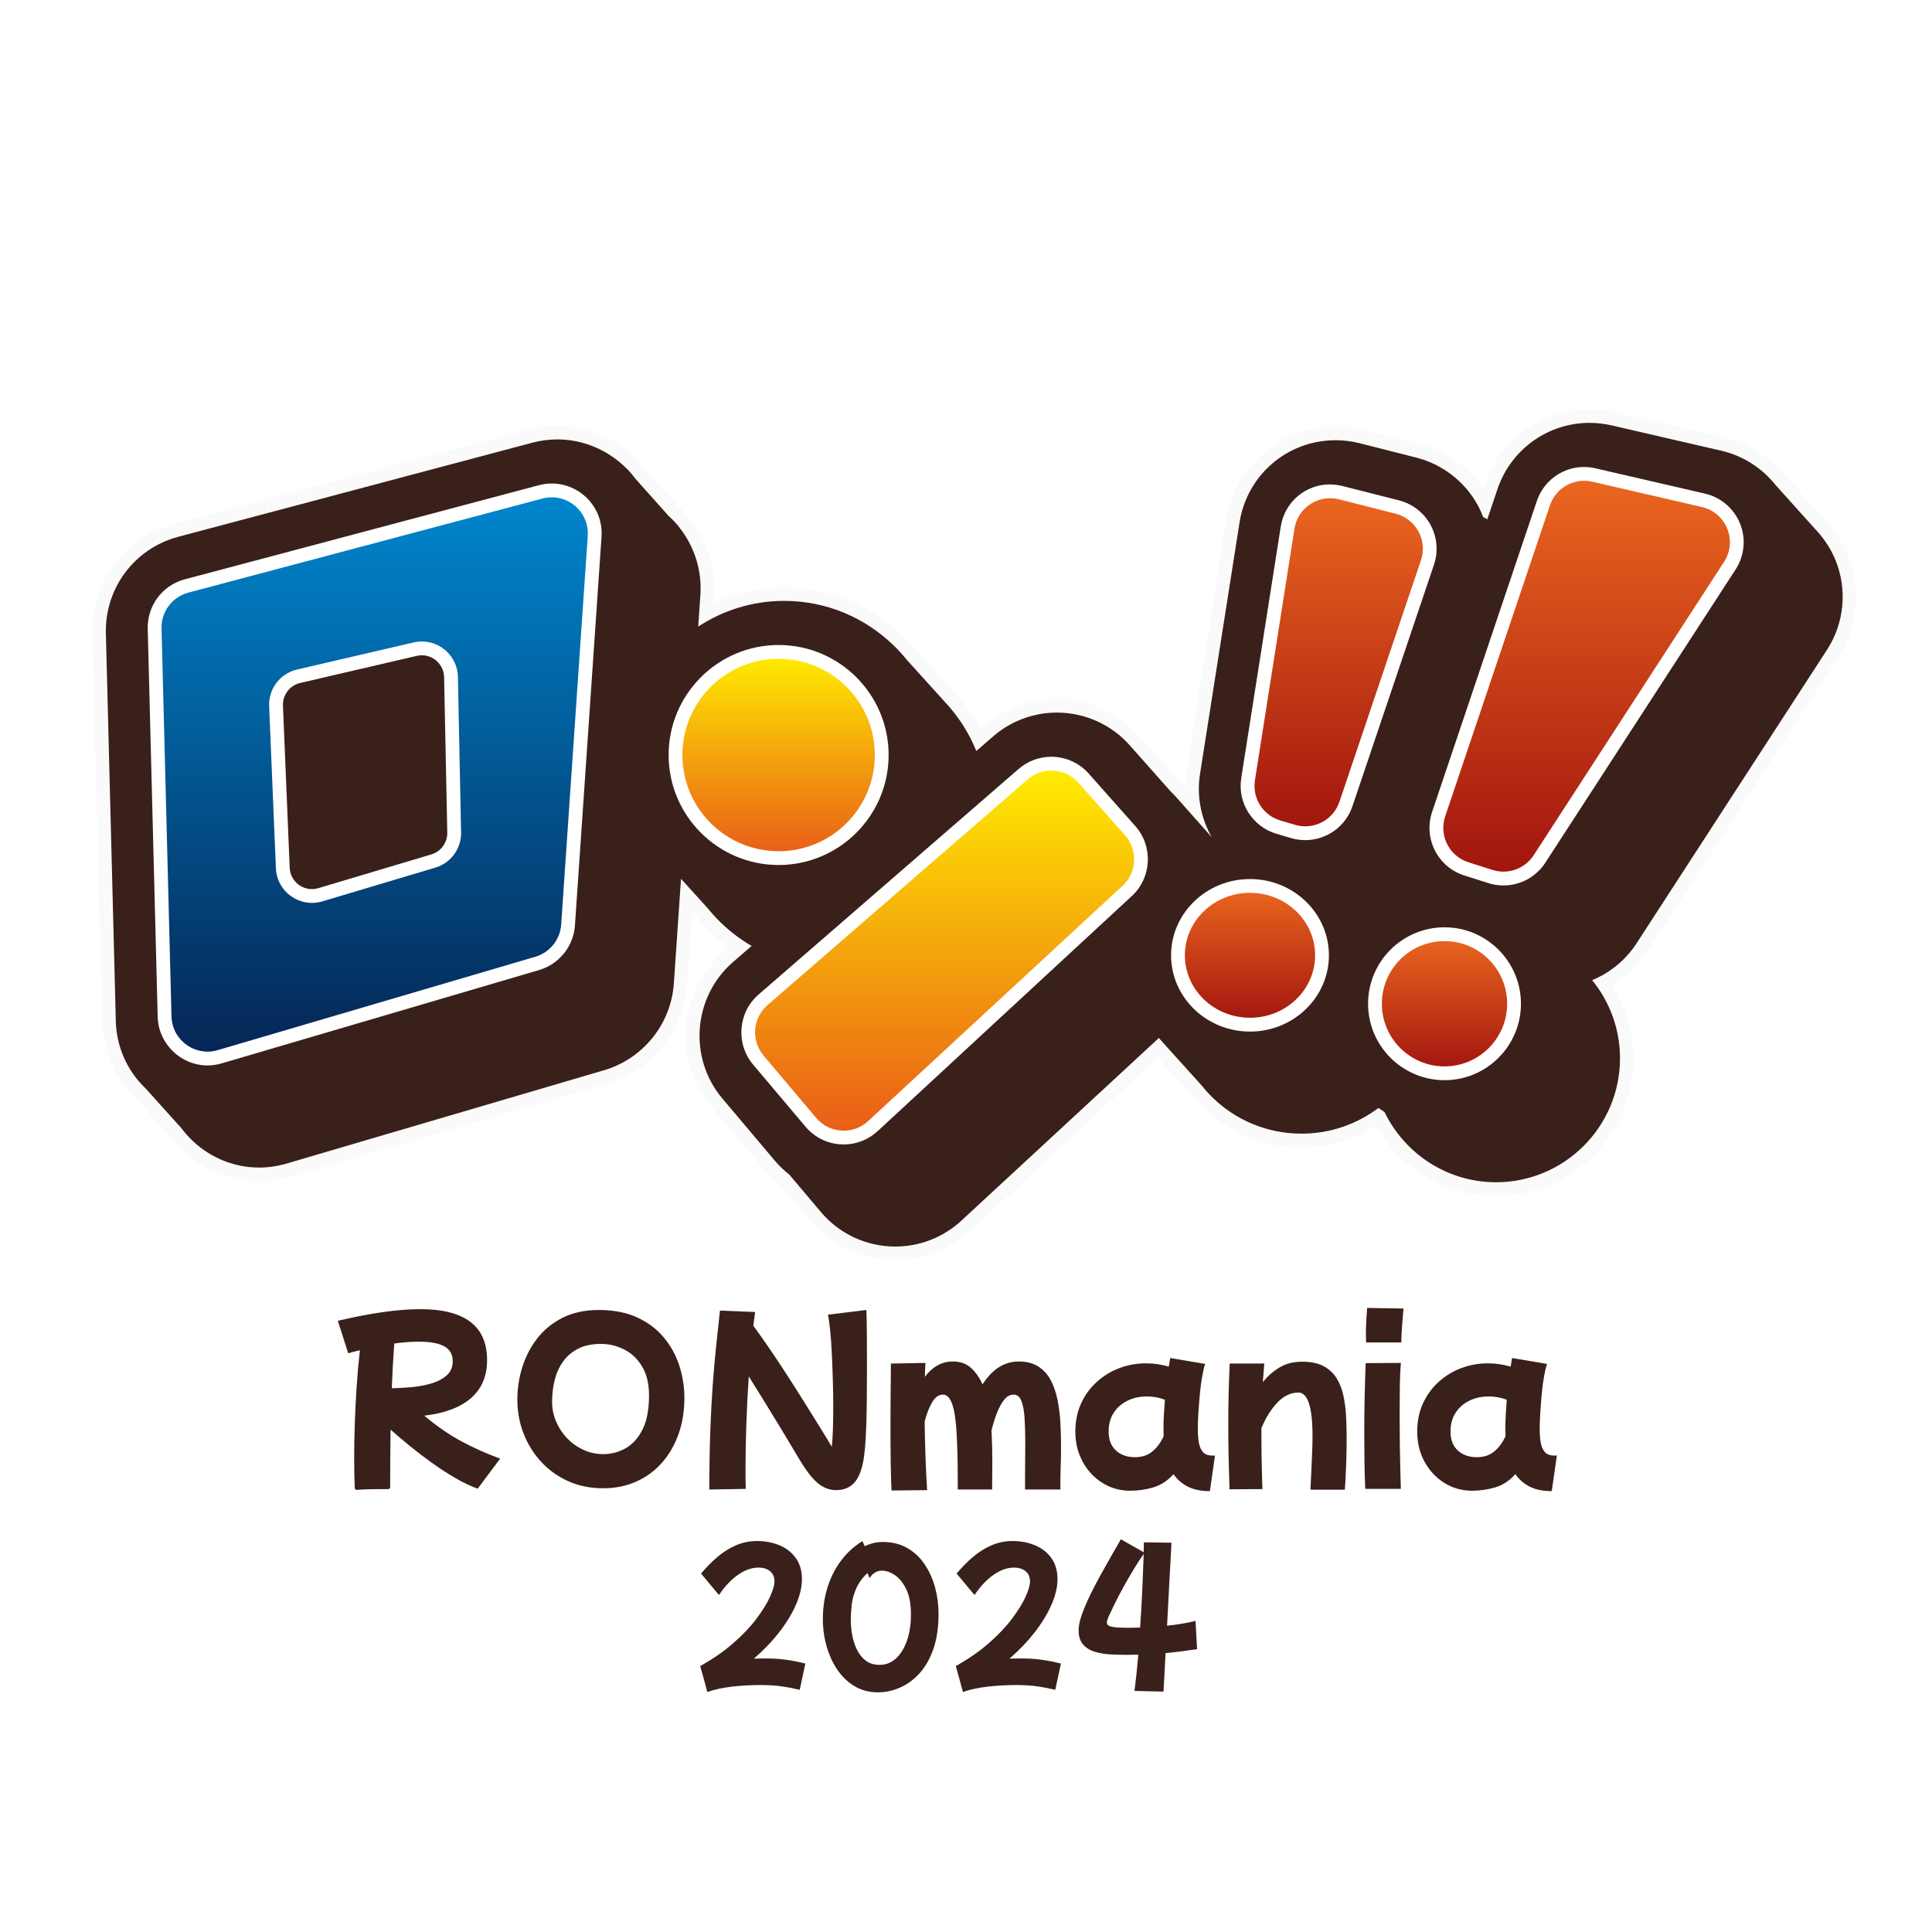 <?xml version="1.0" encoding="UTF-8"?>
<svg id="Ebene_1" data-name="Ebene 1" xmlns="http://www.w3.org/2000/svg" xmlns:xlink="http://www.w3.org/1999/xlink" viewBox="0 0 566.93 566.93">
  <defs>
    <style>
      .cls-1 {
        fill: url(#Unbenannter_Verlauf_169);
      }

      .cls-1, .cls-2, .cls-3, .cls-4, .cls-5, .cls-6, .cls-7, .cls-8, .cls-9, .cls-10 {
        stroke-width: 0px;
      }

      .cls-2 {
        fill: url(#Unbenannter_Verlauf_339-3);
      }

      .cls-3 {
        fill: url(#Unbenannter_Verlauf_339);
      }

      .cls-4 {
        fill: #3a201a;
      }

      .cls-5 {
        fill: #fff;
      }

      .cls-6 {
        fill: url(#Unbenannter_Verlauf_146);
      }

      .cls-7 {
        fill: #fafafa;
      }

      .cls-8 {
        fill: url(#Unbenannter_Verlauf_339-4);
      }

      .cls-9 {
        fill: url(#Unbenannter_Verlauf_339-2);
      }

      .cls-10 {
        fill: url(#Unbenannter_Verlauf_157);
      }
    </style>
    <linearGradient id="Unbenannter_Verlauf_157" data-name="Unbenannter Verlauf 157" x1="277.18" y1="224.08" x2="277.18" y2="333.8" gradientUnits="userSpaceOnUse">
      <stop offset="0" stop-color="#fe0"/>
      <stop offset="1" stop-color="#e95b18"/>
    </linearGradient>
    <linearGradient id="Unbenannter_Verlauf_169" data-name="Unbenannter Verlauf 169" x1="228.48" y1="191.29" x2="228.48" y2="251.8" gradientUnits="userSpaceOnUse">
      <stop offset="0" stop-color="#fe0"/>
      <stop offset="1" stop-color="#e95b18"/>
    </linearGradient>
    <linearGradient id="Unbenannter_Verlauf_339" data-name="Unbenannter Verlauf 339" x1="366.8" y1="259.97" x2="366.8" y2="300.69" gradientUnits="userSpaceOnUse">
      <stop offset="0" stop-color="#ec671f"/>
      <stop offset="1" stop-color="#a0140e"/>
    </linearGradient>
    <linearGradient id="Unbenannter_Verlauf_339-2" data-name="Unbenannter Verlauf 339" x1="423.88" y1="274.13" x2="423.88" y2="314.94" xlink:href="#Unbenannter_Verlauf_339"/>
    <linearGradient id="Unbenannter_Verlauf_339-3" data-name="Unbenannter Verlauf 339" x1="392.82" y1="144.16" x2="392.82" y2="244.5" xlink:href="#Unbenannter_Verlauf_339"/>
    <linearGradient id="Unbenannter_Verlauf_339-4" data-name="Unbenannter Verlauf 339" x1="465.57" y1="139.06" x2="465.57" y2="257.8" xlink:href="#Unbenannter_Verlauf_339"/>
    <linearGradient id="Unbenannter_Verlauf_146" data-name="Unbenannter Verlauf 146" x1="109.95" y1="143.9" x2="109.95" y2="310.62" gradientUnits="userSpaceOnUse">
      <stop offset="0" stop-color="#0087cf"/>
      <stop offset="1" stop-color="#052554"/>
    </linearGradient>
  </defs>
  <rect class="cls-5" width="566.93" height="566.93"/>
  <g>
    <g>
      <path class="cls-4" d="M262.68,367.79c-9.03,0-17.55-3.96-23.37-10.86l-9.14-10.83c-1.6-1.27-3.06-2.69-4.36-4.22l-15.41-18.26c-10.72-12.71-9.22-31.91,3.34-42.81l3.42-2.96c-2.47-1.63-4.81-3.51-6.98-5.61-.1-.07-.19-.16-.28-.25l-.1-.11c-1.25-1.23-2.47-2.58-3.63-4.01l-4.68-5.17-1.78,26.02c-.87,12.7-9.66,23.65-21.88,27.24l-93.19,27.4c-2.81.83-5.72,1.25-8.64,1.25-7.54,0-14.8-2.84-20.46-8.01-.09-.07-.17-.14-.25-.23-1.29-1.2-2.5-2.55-3.6-4.01l-10.4-11.57c-1.31-1.27-2.33-2.41-3.2-3.57-3.84-5.11-5.95-11.14-6.12-17.46l-2.92-113.85c-.36-14.21,8.97-26.68,22.71-30.33l103.91-27.61c2.58-.69,5.23-1.03,7.88-1.03,7.6,0,14.9,2.85,20.58,8.04.15.09.28.21.4.34l.2.23.28.27c.29.27.59.55.86.84.68.73,1.35,1.54,2.05,2.47l9.64,10.81c.63.56,1.23,1.16,1.8,1.77.77.82,1.53,1.76,2.34,2.88l.04.04c.12.13.22.28.29.43,4,5.73,5.95,12.68,5.47,19.59l-.38,5.53c7.05-3.84,14.91-5.86,22.96-5.86,12.44,0,24.25,4.76,33.28,13.41.12.08.23.18.32.29l.19.21c1.3,1.28,2.55,2.67,3.71,4.11l12.22,13.51c.07.07.13.15.18.23,2.92,3.37,5.33,7.06,7.2,11.01l2.88-2.5c5.56-4.82,12.67-7.48,20.03-7.48,8.74,0,17.07,3.75,22.87,10.28l12.14,13.68.25.25c.38.37.75.73,1.1,1.13l3.73,4.21c-.56-3.24-.6-6.56-.09-9.81l11.6-73.82c2.35-14.97,15.05-25.83,30.19-25.83,2.53,0,5.07.32,7.53.94l16.63,4.22c8.23,2.09,15.28,7.56,19.33,15.02.12.22.24.45.36.68l1.74-5.16c4.19-12.45,15.83-20.81,28.97-20.81,2.31,0,4.63.26,6.89.79l32.17,7.43c6.62,1.53,12.62,5.29,16.91,10.6,0,0,12.98,14.44,12.98,14.44.09.1.16.2.23.31,2.05,2.46,3.68,5.17,4.84,8.04,3.73,9.24,2.72,19.74-2.7,28.1l-55.85,86.07c-2.93,4.51-6.92,8.12-11.65,10.54,4.58,6.46,7.08,14.23,7.08,22.17,0,21.15-17.21,38.36-38.36,38.36-14.41,0-27.81-8.31-34.29-21.22-.07-.04-.14-.09-.21-.14-6.65,4.65-14.43,7.1-22.59,7.1-10.37,0-20.14-3.96-27.51-11.16-1.07-1.05-2.12-2.21-3.13-3.46l-11.37-12.61-56.46,52.22c-5.67,5.24-13.04,8.13-20.75,8.13Z"/>
      <path class="cls-7" d="M466.47,124.09c2.16,0,4.33.25,6.44.73l32.17,7.43c6.34,1.46,11.9,5.04,15.87,9.99h0s12.1,13.45,12.1,13.45c.15.16.29.32.43.47l.46.51h-.02c1.95,2.31,3.56,4.9,4.72,7.76,3.49,8.63,2.55,18.45-2.52,26.26l-55.85,86.07c-3.22,4.96-7.8,8.69-13.07,10.86,5.11,6.26,8.18,14.25,8.18,22.94,0,20.05-16.31,36.36-36.36,36.36-14.4,0-26.86-8.43-32.74-20.61-.61-.38-1.21-.78-1.79-1.19-6.26,4.71-14.07,7.54-22.55,7.54-10.19,0-19.42-4.05-26.12-10.59h0s-.01-.01-.01-.01c-1.07-1.04-2.06-2.15-2.99-3.32l-11.72-12.99c-.35-.38-.7-.77-1.04-1.16l-57.95,53.6c-5.3,4.9-12.18,7.6-19.4,7.6-8.44,0-16.4-3.7-21.84-10.15l-9.27-10.98c-1.53-1.2-2.95-2.55-4.23-4.07l-15.41-18.26c-10.02-11.88-8.62-29.82,3.12-40.01l5.47-4.74c-3.33-1.93-6.39-4.28-9.13-6.95h-.01s-.14-.14-.14-.14c-1.26-1.24-2.44-2.55-3.56-3.93l-7.87-8.69-2.1,30.71c-.81,11.87-9.03,22.11-20.45,25.46l-93.19,27.4c-2.63.77-5.35,1.17-8.08,1.17-7.37,0-14.14-2.9-19.23-7.6h0s-.04-.04-.04-.04c-1.28-1.18-2.44-2.48-3.48-3.87l-10.51-11.68c-1.09-1.06-2.13-2.17-3.05-3.39-3.45-4.59-5.56-10.22-5.72-16.31l-2.92-113.85c-.34-13.28,8.39-24.93,21.22-28.35l103.91-27.61c2.41-.64,4.89-.97,7.36-.97,7.22,0,14.2,2.82,19.47,7.74v-.03s.27.29.27.29c.37.36.76.7,1.12,1.08.7.75,1.35,1.55,1.96,2.37l9.78,10.96c.61.54,1.2,1.12,1.76,1.72.82.87,1.55,1.81,2.24,2.77l.11.12h-.02c3.82,5.36,5.73,11.93,5.28,18.55l-.64,9.35c7.26-4.75,15.91-7.54,25.22-7.54,12.48,0,23.79,4.99,32.11,13.06v-.02s.24.25.24.25c1.29,1.27,2.5,2.61,3.64,4.02l11.43,12.64c.17.18.33.36.49.54l.34.37h0c3.4,3.89,6.17,8.33,8.13,13.19l4.94-4.28c5.2-4.51,11.84-6.99,18.72-6.99,8.16,0,15.96,3.5,21.37,9.61l12.18,13.73c.44.44.89.86,1.31,1.32l10.55,11.89c-3.1-5.46-4.46-11.93-3.43-18.51l11.6-73.82c2.2-13.99,14.06-24.14,28.21-24.14,2.37,0,4.73.3,7.04.88l16.63,4.22c7.69,1.95,14.28,7.07,18.07,14.04.59,1.09,1.08,2.22,1.52,3.37.42.22.83.45,1.24.69l2.98-8.85c3.92-11.64,14.8-19.45,27.07-19.45M466.47,120.09c-13.99,0-26.39,8.91-30.86,22.18l-.36,1.06c-4.45-6.36-11.1-10.99-18.68-12.91l-16.63-4.22c-2.63-.67-5.32-1-8.02-1-16.13,0-29.66,11.57-32.17,27.52l-11.6,73.82c-.23,1.45-.35,2.9-.38,4.36-.34-.37-.68-.7-.99-1l-.21-.2-12.09-13.62c-6.18-6.96-15.06-10.95-24.37-10.95-7.84,0-15.42,2.83-21.34,7.97l-.95.82c-1.73-3.21-3.82-6.24-6.25-9.05-.08-.12-.17-.23-.27-.34l-.34-.37c-.18-.2-.35-.39-.52-.57l-11.32-12.53c-1.19-1.47-2.46-2.88-3.79-4.19l-.15-.17c-.16-.18-.34-.34-.53-.49-9.39-8.95-21.65-13.87-34.57-13.87-7.19,0-14.24,1.54-20.73,4.51l.14-2.04c.5-7.34-1.55-14.7-5.77-20.79-.13-.23-.29-.46-.47-.66-.84-1.15-1.64-2.13-2.44-2.99-.58-.63-1.2-1.24-1.84-1.82l-9.51-10.67c-.72-.96-1.42-1.8-2.14-2.57-.34-.36-.67-.67-.96-.94-.07-.06-.14-.13-.21-.19l-.15-.17c-.2-.22-.42-.42-.66-.59-6.03-5.46-13.76-8.46-21.81-8.46-2.82,0-5.65.37-8.39,1.1l-103.91,27.61c-14.63,3.89-24.58,17.18-24.2,32.31l2.92,113.85c.17,6.74,2.43,13.17,6.52,18.61.93,1.24,2,2.43,3.36,3.76l10.3,11.46c1.14,1.5,2.4,2.9,3.74,4.15.12.12.24.23.37.34,6.02,5.47,13.74,8.48,21.75,8.48,3.11,0,6.21-.45,9.21-1.33l93.19-27.4c13.02-3.83,22.38-15.49,23.31-29.03l1.46-21.33,1.48,1.64c1.19,1.46,2.43,2.84,3.71,4.1l.06.07c.14.15.29.3.45.43,1.6,1.54,3.29,2.96,5.04,4.26l-1.48,1.28c-13.38,11.61-14.98,32.07-3.55,45.61l15.41,18.26c1.33,1.58,2.84,3.05,4.48,4.37l9.01,10.68c6.2,7.35,15.28,11.57,24.9,11.57,8.22,0,16.07-3.08,22.11-8.66l54.97-50.85,9.98,11.06c1.03,1.28,2.1,2.47,3.19,3.53.02.02.04.04.06.06,7.75,7.57,18.02,11.73,28.91,11.73,7.86,0,15.38-2.16,21.96-6.28,7.12,12.56,20.63,20.54,35.12,20.54,22.25,0,40.36-18.1,40.36-40.36,0-7.6-2.18-15.07-6.21-21.48,4.19-2.53,7.76-5.98,10.46-10.15l55.85-86.07c5.78-8.9,6.85-20.09,2.88-29.93-1.22-3.03-2.93-5.88-5.08-8.48-.11-.16-.22-.31-.35-.45l-.46-.51-.07-.08c-.13-.14-.25-.28-.38-.42l-12.04-13.39c-4.56-5.63-10.94-9.62-17.98-11.25l-32.17-7.43c-2.41-.56-4.87-.84-7.34-.84h0Z"/>
    </g>
    <g>
      <g>
        <path class="cls-10" d="M247.57,333.8c-3.73,0-7.25-1.63-9.65-4.48l-15.41-18.26c-4.43-5.25-3.81-13.17,1.38-17.67l76.34-66.22c2.29-1.99,5.23-3.09,8.26-3.09,3.61,0,7.05,1.55,9.44,4.24l13.71,15.44c4.52,5.1,4.13,13.01-.87,17.64l-74.64,69.04c-2.34,2.16-5.38,3.36-8.56,3.36h0Z"/>
        <path class="cls-5" d="M308.5,226.11c2.93,0,5.84,1.21,7.93,3.56l13.71,15.44c3.83,4.31,3.5,10.9-.73,14.81l-74.64,69.04c-2.04,1.89-4.62,2.82-7.19,2.82-3.01,0-6-1.27-8.1-3.76l-15.41-18.26c-3.74-4.43-3.22-11.04,1.16-14.83l76.34-66.22c2-1.74,4.48-2.59,6.94-2.59M308.5,222.06c-3.52,0-6.93,1.27-9.59,3.58l-76.34,66.22c-6.02,5.22-6.73,14.42-1.6,20.51l15.41,18.26c2.79,3.31,6.87,5.2,11.2,5.2,3.69,0,7.22-1.38,9.94-3.89l74.64-69.04c5.81-5.37,6.26-14.56,1.01-20.47l-13.71-15.44c-2.78-3.13-6.77-4.92-10.96-4.92h0Z"/>
      </g>
      <g>
        <path class="cls-1" d="M228.48,251.8c-16.68,0-30.25-13.57-30.25-30.25s13.57-30.25,30.25-30.25,30.25,13.57,30.25,30.25-13.57,30.25-30.25,30.25Z"/>
        <path class="cls-5" d="M228.48,193.32c15.59,0,28.23,12.64,28.23,28.23s-12.64,28.23-28.23,28.23-28.23-12.64-28.23-28.23,12.64-28.23,28.23-28.23M228.48,189.27c-17.8,0-32.28,14.48-32.28,32.28s14.48,32.28,32.28,32.28,32.28-14.48,32.28-32.28-14.48-32.28-32.28-32.28h0Z"/>
      </g>
      <g>
        <path class="cls-3" d="M366.8,300.69c-11.65,0-21.13-9.13-21.13-20.36s9.48-20.36,21.13-20.36,21.13,9.13,21.13,20.36-9.48,20.36-21.13,20.36Z"/>
        <path class="cls-5" d="M366.8,261.99c10.55,0,19.11,8.21,19.11,18.33s-8.56,18.33-19.11,18.33-19.11-8.21-19.11-18.33,8.56-18.33,19.11-18.33M366.8,257.95c-12.77,0-23.16,10.04-23.16,22.38s10.39,22.38,23.16,22.38,23.16-10.04,23.16-22.38-10.39-22.38-23.16-22.38h0Z"/>
      </g>
      <g>
        <path class="cls-9" d="M423.88,314.94c-11.25,0-20.41-9.15-20.41-20.41s9.15-20.41,20.41-20.41,20.41,9.15,20.41,20.41-9.16,20.41-20.41,20.41Z"/>
        <path class="cls-5" d="M423.88,276.16c10.15,0,18.38,8.23,18.38,18.38s-8.23,18.38-18.38,18.38-18.38-8.23-18.38-18.38,8.23-18.38,18.38-18.38M423.88,272.11c-12.37,0-22.43,10.06-22.43,22.43s10.06,22.43,22.43,22.43,22.43-10.06,22.43-22.43-10.06-22.43-22.43-22.43h0Z"/>
      </g>
      <g>
        <path class="cls-2" d="M383.02,244.5c-1.21,0-2.41-.17-3.58-.52l-4.3-1.27c-6.05-1.79-9.87-7.83-8.89-14.06l11.6-73.82c.97-6.18,6.21-10.66,12.45-10.66,1.04,0,2.09.13,3.12.39l16.63,4.22c3.4.86,6.31,3.12,7.98,6.2,1.67,3.08,1.99,6.75.87,10.07l-23.92,70.87c-1.73,5.14-6.54,8.59-11.95,8.59h0Z"/>
        <path class="cls-5" d="M390.29,146.19c.86,0,1.74.11,2.62.33l16.63,4.22c5.98,1.52,9.41,7.81,7.43,13.66l-23.92,70.87c-1.49,4.41-5.6,7.21-10.03,7.21-.99,0-2-.14-3-.44l-4.3-1.27c-5.1-1.51-8.29-6.55-7.47-11.8l11.6-73.82c.83-5.27,5.37-8.95,10.45-8.95M390.29,142.14c-7.25,0-13.33,5.2-14.46,12.38l-11.6,73.82c-1.14,7.23,3.3,14.24,10.32,16.32l4.3,1.27c1.35.4,2.75.6,4.15.6,6.29,0,11.86-4,13.87-9.96l23.92-70.87c1.3-3.85.93-8.11-1.01-11.68s-5.32-6.19-9.26-7.19l-16.63-4.22c-1.19-.3-2.4-.45-3.61-.45h0Z"/>
      </g>
      <g>
        <path class="cls-8" d="M441.17,257.8c-1.3,0-2.58-.2-3.82-.59l-7.05-2.24c-3.25-1.03-5.89-3.28-7.43-6.32-1.54-3.04-1.79-6.5-.7-9.73l30.74-91.26c1.73-5.14,6.54-8.59,11.95-8.59.95,0,1.91.11,2.85.33l32.17,7.43c4.07.94,7.3,3.7,8.86,7.57,1.56,3.87,1.16,8.1-1.11,11.6l-55.85,86.07c-2.34,3.6-6.29,5.75-10.59,5.75h0Z"/>
        <path class="cls-5" d="M464.85,141.08c.79,0,1.59.09,2.39.27l32.17,7.43c7.16,1.65,10.5,9.92,6.5,16.09l-55.85,86.07c-1.99,3.07-5.37,4.83-8.89,4.83-1.07,0-2.15-.16-3.21-.5l-7.05-2.24c-5.64-1.79-8.72-7.87-6.83-13.48l30.74-91.26c1.48-4.39,5.58-7.21,10.03-7.21M464.85,137.03c-6.29,0-11.86,4.01-13.87,9.97l-30.74,91.26c-1.26,3.75-.97,7.76.82,11.3,1.79,3.53,4.85,6.14,8.63,7.34l7.05,2.24c1.44.46,2.93.69,4.43.69,4.98,0,9.57-2.49,12.29-6.67l55.85-86.07c2.6-4,3.08-9.03,1.29-13.46-1.79-4.42-5.63-7.71-10.28-8.78l-32.17-7.43c-1.08-.25-2.2-.38-3.3-.38h0Z"/>
      </g>
      <g>
        <path class="cls-5" d="M123.79,188.24c5.61,0,10.45,4.49,10.57,10.38l.93,45.61c.1,4.76-3,9-7.56,10.37l-33.16,9.9c-1.02.31-2.04.45-3.05.45-5.49,0-10.33-4.32-10.57-10.16l-1.98-47.56c-.21-5.09,3.23-9.61,8.19-10.76l34.21-7.95c.81-.19,1.62-.28,2.42-.28M123.79,184.19c-1.12,0-2.24.13-3.34.38l-34.21,7.95c-6.85,1.59-11.61,7.85-11.32,14.87l1.98,47.56c.33,7.87,6.75,14.04,14.62,14.04,1.42,0,2.83-.21,4.21-.62l33.16-9.9c6.29-1.88,10.59-7.77,10.45-14.33l-.93-45.61c-.16-7.91-6.72-14.35-14.62-14.35h0Z"/>
        <g>
          <path class="cls-6" d="M60.9,310.62c-6.77,0-12.42-5.52-12.6-12.3l-2.92-113.85c-.15-5.86,3.7-11.01,9.37-12.52l103.91-27.61c1.07-.29,2.17-.43,3.27-.43,3.46,0,6.82,1.47,9.21,4.02,2.4,2.57,3.6,5.94,3.35,9.46l-7.8,114.06c-.36,5.24-3.99,9.76-9.03,11.25l-93.19,27.4c-1.17.34-2.37.52-3.58.52h0ZM123.79,190.26c-.65,0-1.31.08-1.96.23l-34.21,7.95c-4.01.93-6.79,4.59-6.62,8.7l1.98,47.56c.19,4.61,3.95,8.22,8.55,8.22.83,0,1.66-.12,2.47-.36l33.16-9.9c3.68-1.1,6.19-4.55,6.12-8.39l-.93-45.61c-.09-4.63-3.93-8.4-8.55-8.4Z"/>
          <path class="cls-5" d="M161.93,145.93c5.93,0,10.97,5.04,10.54,11.32l-7.8,114.06c-.3,4.42-3.33,8.19-7.58,9.44l-93.19,27.4c-1.01.3-2.02.44-3.01.44-5.55,0-10.42-4.42-10.57-10.33l-2.92-113.85c-.13-4.9,3.13-9.25,7.87-10.51l103.91-27.61c.93-.25,1.85-.36,2.75-.36M91.53,264.95c1,0,2.03-.14,3.05-.45l33.16-9.9c4.56-1.36,7.66-5.6,7.56-10.37l-.93-45.61c-.12-5.89-4.97-10.38-10.57-10.38-.8,0-1.61.09-2.42.28l-34.21,7.95c-4.96,1.15-8.4,5.67-8.19,10.76l1.98,47.56c.24,5.84,5.08,10.16,10.57,10.16M161.93,141.88c-1.27,0-2.54.17-3.79.5l-103.91,27.61c-6.58,1.75-11.05,7.72-10.88,14.53l2.92,113.85c.2,7.87,6.76,14.27,14.62,14.27,1.4,0,2.79-.2,4.15-.6l93.19-27.4c5.85-1.72,10.06-6.97,10.48-13.05l7.8-114.06c.28-4.09-1.1-7.99-3.9-10.98-2.77-2.97-6.67-4.67-10.69-4.67h0ZM91.53,260.9c-3.51,0-6.38-2.76-6.52-6.28l-1.98-47.56c-.13-3.14,2-5.94,5.06-6.65l34.21-7.95c.5-.12,1-.17,1.5-.17,3.52,0,6.45,2.88,6.52,6.42l.93,45.61c.06,2.93-1.86,5.57-4.67,6.4l-33.16,9.9c-.62.19-1.26.28-1.89.28h0Z"/>
        </g>
      </g>
    </g>
  </g>
  <g>
    <path class="cls-4" d="M104.11,436.84c-.12-2.72-.18-5.72-.18-9s.06-6.52.18-10.08c.12-3.56.3-7.17.54-10.83.24-3.66.56-7.23.96-10.71-.64.16-1.25.31-1.83.45-.58.14-1.11.29-1.59.45l-3.06-9.54c9.68-2.28,17.74-3.42,24.18-3.42,13.08,0,19.62,4.98,19.62,14.94,0,4.68-1.56,8.39-4.68,11.13-3.12,2.74-7.7,4.47-13.74,5.19,3.64,3.08,7.31,5.61,11.01,7.59,3.7,1.98,7.45,3.65,11.25,5.01l-6.6,8.82c-2.12-.76-4.34-1.82-6.66-3.18-2.32-1.36-4.62-2.86-6.9-4.5-2.28-1.64-4.45-3.3-6.51-4.98-2.06-1.68-3.89-3.24-5.49-4.68-.04,2.76-.07,5.55-.09,8.37-.02,2.82-.03,5.73-.03,8.73l-.36.36c-1.52,0-3.15,0-4.89.03-1.74.02-3.31.09-4.71.21l-.42-.36ZM122.77,393.7c-1.12,0-2.28.05-3.48.15-1.2.1-2.4.23-3.6.39-.16,2.24-.3,4.45-.42,6.63-.12,2.18-.22,4.35-.3,6.51,1.76-.04,3.67-.15,5.73-.33,2.06-.18,4.01-.54,5.85-1.08,1.84-.54,3.35-1.33,4.53-2.37,1.18-1.04,1.77-2.42,1.77-4.14,0-2-.82-3.46-2.46-4.38-1.64-.92-4.18-1.38-7.62-1.38Z"/>
    <path class="cls-4" d="M177.01,436.72c-3.76,0-7.18-.69-10.26-2.07-3.08-1.38-5.74-3.29-7.98-5.73-2.24-2.44-3.96-5.22-5.16-8.34-1.2-3.12-1.8-6.42-1.8-9.9,0-3.2.48-6.35,1.44-9.45s2.42-5.92,4.38-8.46c1.96-2.54,4.45-4.57,7.47-6.09,3.02-1.52,6.59-2.28,10.71-2.28s8,.73,11.16,2.19c3.16,1.46,5.76,3.41,7.8,5.85,2.04,2.44,3.56,5.2,4.56,8.28,1,3.08,1.5,6.24,1.5,9.48,0,3.88-.58,7.44-1.74,10.68-1.16,3.24-2.8,6.05-4.92,8.43-2.12,2.38-4.64,4.21-7.56,5.49-2.92,1.28-6.12,1.92-9.6,1.92ZM177.01,426.7c2.4,0,4.62-.59,6.66-1.77s3.68-3.03,4.92-5.55c1.24-2.52,1.86-5.8,1.86-9.84,0-3.48-.68-6.34-2.04-8.58-1.36-2.24-3.12-3.9-5.28-4.98-2.16-1.08-4.42-1.62-6.78-1.62-2.68,0-4.94.48-6.78,1.44s-3.32,2.25-4.44,3.87c-1.12,1.62-1.92,3.43-2.4,5.43s-.72,4.06-.72,6.18.4,4.05,1.2,5.91c.8,1.86,1.89,3.5,3.27,4.92s2.97,2.54,4.77,3.36c1.8.82,3.72,1.23,5.76,1.23Z"/>
    <path class="cls-4" d="M208.15,437.08c0-6.24.09-11.87.27-16.89.18-5.02.42-9.6.72-13.74.3-4.14.64-8,1.02-11.58.38-3.58.75-7.01,1.11-10.29l10.32.42c-.16,1.24-.34,2.58-.54,4.02,1.36,1.84,2.85,3.94,4.47,6.3,1.62,2.36,3.28,4.85,4.98,7.47,1.7,2.62,3.37,5.24,5.01,7.86,1.64,2.62,3.2,5.12,4.68,7.5,1.48,2.38,2.78,4.51,3.9,6.39.28-2.76.42-6.64.42-11.64,0-2.56-.04-5.2-.12-7.92-.08-2.72-.18-5.33-.3-7.83-.12-2.5-.28-4.74-.48-6.72-.2-1.98-.42-3.53-.66-4.65l11.28-1.38c.08,1.96.13,4.53.15,7.71.02,3.18.03,6.55.03,10.11,0,3.16-.02,6.33-.06,9.51-.04,3.18-.12,6.11-.24,8.79-.12,2.68-.3,4.9-.54,6.66-.44,3.44-1.32,5.98-2.64,7.62-1.32,1.64-3.18,2.46-5.58,2.46-1.96,0-3.75-.68-5.37-2.04s-3.37-3.6-5.25-6.72c-1.28-2.16-2.77-4.65-4.47-7.47-1.7-2.82-3.46-5.71-5.28-8.67-1.82-2.96-3.57-5.78-5.25-8.46-.32,4.68-.56,9.35-.72,14.01-.16,4.66-.24,8.87-.24,12.63v3.39c0,1.06.02,2.05.06,2.97l-10.68.18Z"/>
    <path class="cls-4" d="M261.61,437.38c-.04-.6-.08-1.59-.12-2.97-.04-1.38-.08-3.03-.12-4.95-.04-1.92-.06-3.99-.06-6.21v-6.69c0-2.48,0-4.84.03-7.08.02-2.24.04-4.18.06-5.82.02-1.64.03-2.82.03-3.54l10.14-.18c-.08,1.12-.14,2.48-.18,4.08,1.04-1.4,2.24-2.5,3.6-3.3,1.36-.8,2.92-1.2,4.68-1.2,2.12,0,3.87.62,5.25,1.86,1.38,1.24,2.51,2.86,3.39,4.86,2.88-4.48,6.42-6.72,10.62-6.72,2.36,0,4.31.51,5.85,1.53,1.54,1.02,2.75,2.39,3.63,4.11.88,1.72,1.53,3.66,1.95,5.82s.69,4.38.81,6.66c.12,2.28.18,4.48.18,6.6,0,2.52-.04,4.82-.12,6.9-.08,2.08-.1,4.06-.06,5.94h-10.38v-3.63c0-1.46,0-2.94.03-4.44.02-1.5.03-2.8.03-3.9v-1.95c0-2.4-.06-4.66-.18-6.78-.12-2.12-.42-3.84-.9-5.16-.48-1.32-1.26-1.98-2.34-1.98s-1.96.5-2.76,1.5c-.8,1-1.51,2.3-2.13,3.9-.62,1.6-1.15,3.3-1.59,5.1.08,1.56.14,3.11.18,4.65.04,1.54.06,3.03.06,4.47,0,1.64,0,3.07-.03,4.29-.02,1.22-.03,2.53-.03,3.93h-10.08c0-3.24-.02-6.1-.06-8.58-.04-2.48-.12-4.88-.24-7.2-.2-4.16-.63-7.21-1.29-9.15-.66-1.94-1.57-2.91-2.73-2.91-1.28,0-2.36.77-3.24,2.31-.88,1.54-1.6,3.41-2.16,5.61.04,3.2.12,6.54.24,10.02.12,3.48.28,6.84.48,10.08l-10.44.12Z"/>
    <path class="cls-4" d="M331.63,437.44c-3,0-5.72-.77-8.16-2.31-2.44-1.54-4.37-3.62-5.79-6.24-1.42-2.62-2.13-5.55-2.13-8.79,0-3.04.56-5.79,1.68-8.25,1.12-2.46,2.65-4.57,4.59-6.33,1.94-1.76,4.15-3.11,6.63-4.05,2.48-.94,5.08-1.41,7.8-1.41,2.28,0,4.52.32,6.72.96.16-.84.3-1.68.42-2.52l10.26,1.74c-.28.76-.56,1.9-.84,3.42-.28,1.52-.51,3.22-.69,5.1-.18,1.88-.33,3.76-.45,5.64-.12,1.88-.18,3.58-.18,5.1,0,1.24.09,2.45.27,3.63.18,1.18.57,2.14,1.17,2.88.6.74,1.52,1.11,2.76,1.11h.84l-1.5,10.44c-2.64,0-4.82-.45-6.54-1.35-1.72-.9-3.1-2.11-4.14-3.63-1.72,1.92-3.68,3.21-5.88,3.87-2.2.66-4.48.99-6.84.99ZM325.39,421.3c.2,1.92.99,3.45,2.37,4.59,1.38,1.14,3.13,1.71,5.25,1.71s3.74-.55,5.1-1.65c1.36-1.1,2.48-2.61,3.36-4.53-.04-.64-.06-1.3-.06-1.98,0-1.4.04-2.84.12-4.32.08-1.48.18-2.94.3-4.38-1.68-.64-3.44-.96-5.28-.96-2.16,0-4.09.43-5.79,1.29-1.7.86-3.03,2.05-3.99,3.57s-1.44,3.28-1.44,5.28v.72c0,.24.02.46.06.66Z"/>
    <path class="cls-4" d="M360.79,437.02c-.12-3.52-.21-6.78-.27-9.78-.06-3-.09-5.96-.09-8.88s.03-5.85.09-8.79c.06-2.94.17-6.09.33-9.45h10.14c-.16,1.8-.3,3.62-.42,5.46,1.36-1.72,2.98-3.15,4.86-4.29,1.88-1.14,4.1-1.71,6.66-1.71s4.59.42,6.21,1.26c1.62.84,2.9,2,3.84,3.48.94,1.48,1.62,3.17,2.04,5.07s.69,3.94.81,6.12c.12,2.18.18,4.37.18,6.57,0,2.4-.04,4.7-.12,6.9-.08,2.2-.16,4.04-.24,5.52-.08,1.48-.14,2.36-.18,2.64h-10.08c.08-1.64.16-3.39.24-5.25.08-1.86.16-3.7.24-5.52.08-1.82.12-3.47.12-4.95,0-8.52-1.38-12.78-4.14-12.78-2.28,0-4.35.99-6.21,2.97-1.86,1.98-3.41,4.47-4.65,7.47v1.2c0,1.92,0,3.91.03,5.97.02,2.06.06,4.02.12,5.88.06,1.86.11,3.47.15,4.83l-9.66.06Z"/>
    <path class="cls-4" d="M400.63,436.9c-.12-2.48-.2-5.13-.24-7.95s-.06-5.65-.06-8.49c0-3.72.04-7.34.12-10.86.08-3.52.18-6.72.3-9.6l10.32-.06c-.16,1.84-.26,4.11-.3,6.81s-.06,5.53-.06,8.49.02,5.8.06,8.64c.04,2.84.09,5.41.15,7.71s.11,4.07.15,5.31h-10.44ZM400.87,393.94c0-.36-.01-.73-.03-1.11-.02-.38-.03-.81-.03-1.29,0-1.28.04-2.64.12-4.08.08-1.44.16-2.66.24-3.66l10.68.18c-.12,1.36-.25,2.9-.39,4.62-.14,1.72-.23,3.5-.27,5.34h-10.32Z"/>
    <path class="cls-4" d="M431.95,437.44c-3,0-5.72-.77-8.16-2.31-2.44-1.54-4.37-3.62-5.79-6.24-1.42-2.62-2.13-5.55-2.13-8.79,0-3.04.56-5.79,1.68-8.25,1.12-2.46,2.65-4.57,4.59-6.33,1.94-1.76,4.15-3.11,6.63-4.05,2.48-.94,5.08-1.41,7.8-1.41,2.28,0,4.52.32,6.72.96.16-.84.3-1.68.42-2.52l10.26,1.74c-.28.76-.56,1.9-.84,3.42-.28,1.52-.51,3.22-.69,5.1-.18,1.88-.33,3.76-.45,5.64-.12,1.88-.18,3.58-.18,5.1,0,1.24.09,2.45.27,3.63.18,1.18.57,2.14,1.17,2.88.6.74,1.52,1.11,2.76,1.11h.84l-1.5,10.44c-2.64,0-4.82-.45-6.54-1.35-1.72-.9-3.1-2.11-4.14-3.63-1.72,1.92-3.68,3.21-5.88,3.87-2.2.66-4.48.99-6.84.99ZM425.71,421.3c.2,1.92.99,3.45,2.37,4.59,1.38,1.14,3.13,1.71,5.25,1.71s3.74-.55,5.1-1.65c1.36-1.1,2.48-2.61,3.36-4.53-.04-.64-.06-1.3-.06-1.98,0-1.4.04-2.84.12-4.32.08-1.48.18-2.94.3-4.38-1.68-.64-3.44-.96-5.28-.96-2.16,0-4.09.43-5.79,1.29-1.7.86-3.03,2.05-3.99,3.57s-1.44,3.28-1.44,5.28v.72c0,.24.02.46.06.66Z"/>
    <path class="cls-4" d="M207.56,496.5c-.33-1.3-.69-2.63-1.08-4-.38-1.37-.72-2.57-1.02-3.6,3.7-2.07,6.93-4.3,9.68-6.7s5.02-4.78,6.8-7.15c1.78-2.37,3.12-4.52,4-6.45.88-1.93,1.33-3.45,1.33-4.55,0-1.27-.43-2.26-1.28-2.97-.85-.72-1.99-1.08-3.42-1.08-1.97,0-3.96.7-5.98,2.1-2.02,1.4-3.89,3.38-5.62,5.95l-5.25-6.3c1.5-1.8,3.09-3.42,4.77-4.85,1.68-1.43,3.49-2.58,5.43-3.42,1.93-.85,4-1.28,6.2-1.28,2.4,0,4.6.42,6.6,1.25,2,.83,3.6,2.08,4.8,3.75,1.2,1.67,1.8,3.73,1.8,6.2,0,2.33-.6,4.86-1.8,7.58-1.2,2.72-2.87,5.43-5,8.15-2.13,2.72-4.57,5.24-7.3,7.58,1.1-.03,2.22-.05,3.35-.05,2.2,0,4.22.12,6.05.38,1.83.25,3.73.62,5.7,1.12l-1.65,7.7c-1.63-.4-3.37-.73-5.2-1-1.83-.27-3.93-.4-6.3-.4-2.8,0-5.58.16-8.35.47-2.77.32-5.18.84-7.25,1.58Z"/>
    <path class="cls-4" d="M257.61,496.6c-2.53,0-4.8-.59-6.8-1.78-2-1.18-3.69-2.79-5.08-4.83-1.38-2.03-2.44-4.33-3.17-6.9-.73-2.57-1.1-5.23-1.1-8,0-3.3.46-6.41,1.38-9.33.92-2.92,2.24-5.53,3.98-7.83,1.73-2.3,3.82-4.2,6.25-5.7l.7,1.5c1.63-.83,3.4-1.25,5.3-1.25,2.73,0,5.12.59,7.17,1.78,2.05,1.18,3.75,2.78,5.1,4.8,1.35,2.02,2.37,4.28,3.05,6.78.68,2.5,1.02,5.08,1.02,7.75,0,3.97-.51,7.4-1.52,10.3-1.02,2.9-2.38,5.28-4.08,7.15-1.7,1.87-3.61,3.26-5.73,4.18-2.12.92-4.27,1.38-6.48,1.38ZM249.66,475.55c0,1.2.12,2.55.38,4.05s.69,2.92,1.32,4.27c.63,1.35,1.49,2.47,2.58,3.35,1.08.88,2.48,1.32,4.17,1.32,1.83,0,3.43-.62,4.8-1.88,1.37-1.25,2.44-2.99,3.23-5.22.78-2.23,1.17-4.82,1.17-7.75s-.44-5.34-1.33-7.22c-.88-1.88-1.98-3.28-3.3-4.2-1.32-.92-2.64-1.38-3.98-1.38-.7,0-1.37.2-2,.6-.63.4-1.13.93-1.5,1.6l-.7-1.5c-1.57,1.57-2.68,3.15-3.35,4.75-.67,1.6-1.08,3.17-1.25,4.72-.17,1.55-.25,3.04-.25,4.47Z"/>
    <path class="cls-4" d="M282.56,496.5c-.33-1.3-.69-2.63-1.08-4s-.72-2.57-1.02-3.6c3.7-2.07,6.92-4.3,9.67-6.7s5.02-4.78,6.8-7.15c1.78-2.37,3.12-4.52,4-6.45.88-1.93,1.32-3.45,1.32-4.55,0-1.27-.42-2.26-1.28-2.97-.85-.72-1.99-1.08-3.42-1.08-1.97,0-3.96.7-5.97,2.1-2.02,1.4-3.89,3.38-5.62,5.95l-5.25-6.3c1.5-1.8,3.09-3.42,4.77-4.85,1.68-1.43,3.49-2.58,5.43-3.42,1.93-.85,4-1.28,6.2-1.28,2.4,0,4.6.42,6.6,1.25,2,.83,3.6,2.08,4.8,3.75,1.2,1.67,1.8,3.73,1.8,6.2,0,2.33-.6,4.86-1.8,7.58-1.2,2.72-2.87,5.43-5,8.15-2.13,2.72-4.57,5.24-7.3,7.58,1.1-.03,2.21-.05,3.35-.05,2.2,0,4.22.12,6.05.38,1.83.25,3.73.62,5.7,1.12l-1.65,7.7c-1.63-.4-3.37-.73-5.2-1-1.83-.27-3.93-.4-6.3-.4-2.8,0-5.58.16-8.35.47-2.77.32-5.18.84-7.25,1.58Z"/>
    <path class="cls-4" d="M331.21,485.6c-1.7,0-3.42-.04-5.15-.12-1.73-.08-3.33-.34-4.78-.78-1.45-.43-2.61-1.15-3.47-2.15-.87-1-1.3-2.4-1.3-4.2,0-1.2.3-2.67.9-4.4.6-1.73,1.38-3.59,2.33-5.58.95-1.98,1.98-3.98,3.1-6,1.12-2.02,2.21-3.95,3.27-5.8,1.07-1.85,2-3.47,2.8-4.88l6.7,3.8c.03-1.03.05-2,.05-2.9l8.1.1c-.2,3.4-.41,7.23-.62,11.5-.22,4.27-.44,8.55-.67,12.85,1.4-.13,2.8-.32,4.2-.55,1.4-.23,2.78-.52,4.15-.85l.45,8.3c-1.6.23-3.17.45-4.73.65-1.55.2-3.06.37-4.52.5-.1,2.07-.2,4.06-.3,5.97-.1,1.92-.2,3.69-.3,5.33l-8.5-.2c.2-1.57.39-3.25.58-5.05.18-1.8.36-3.67.53-5.6-.97.03-1.9.05-2.8.05ZM328.36,477.6c.67.03,1.32.05,1.95.05h1.85c.8,0,1.6-.02,2.4-.05.27-3.83.48-7.63.65-11.4.17-3.77.3-7.17.4-10.2-.9,1.27-1.88,2.76-2.92,4.48s-2.08,3.49-3.08,5.32c-1,1.83-1.88,3.53-2.65,5.1-.63,1.33-1.15,2.42-1.55,3.27-.4.85-.6,1.51-.6,1.98s.27.81.8,1.02c.53.22,1.45.36,2.75.43Z"/>
  </g>
</svg>